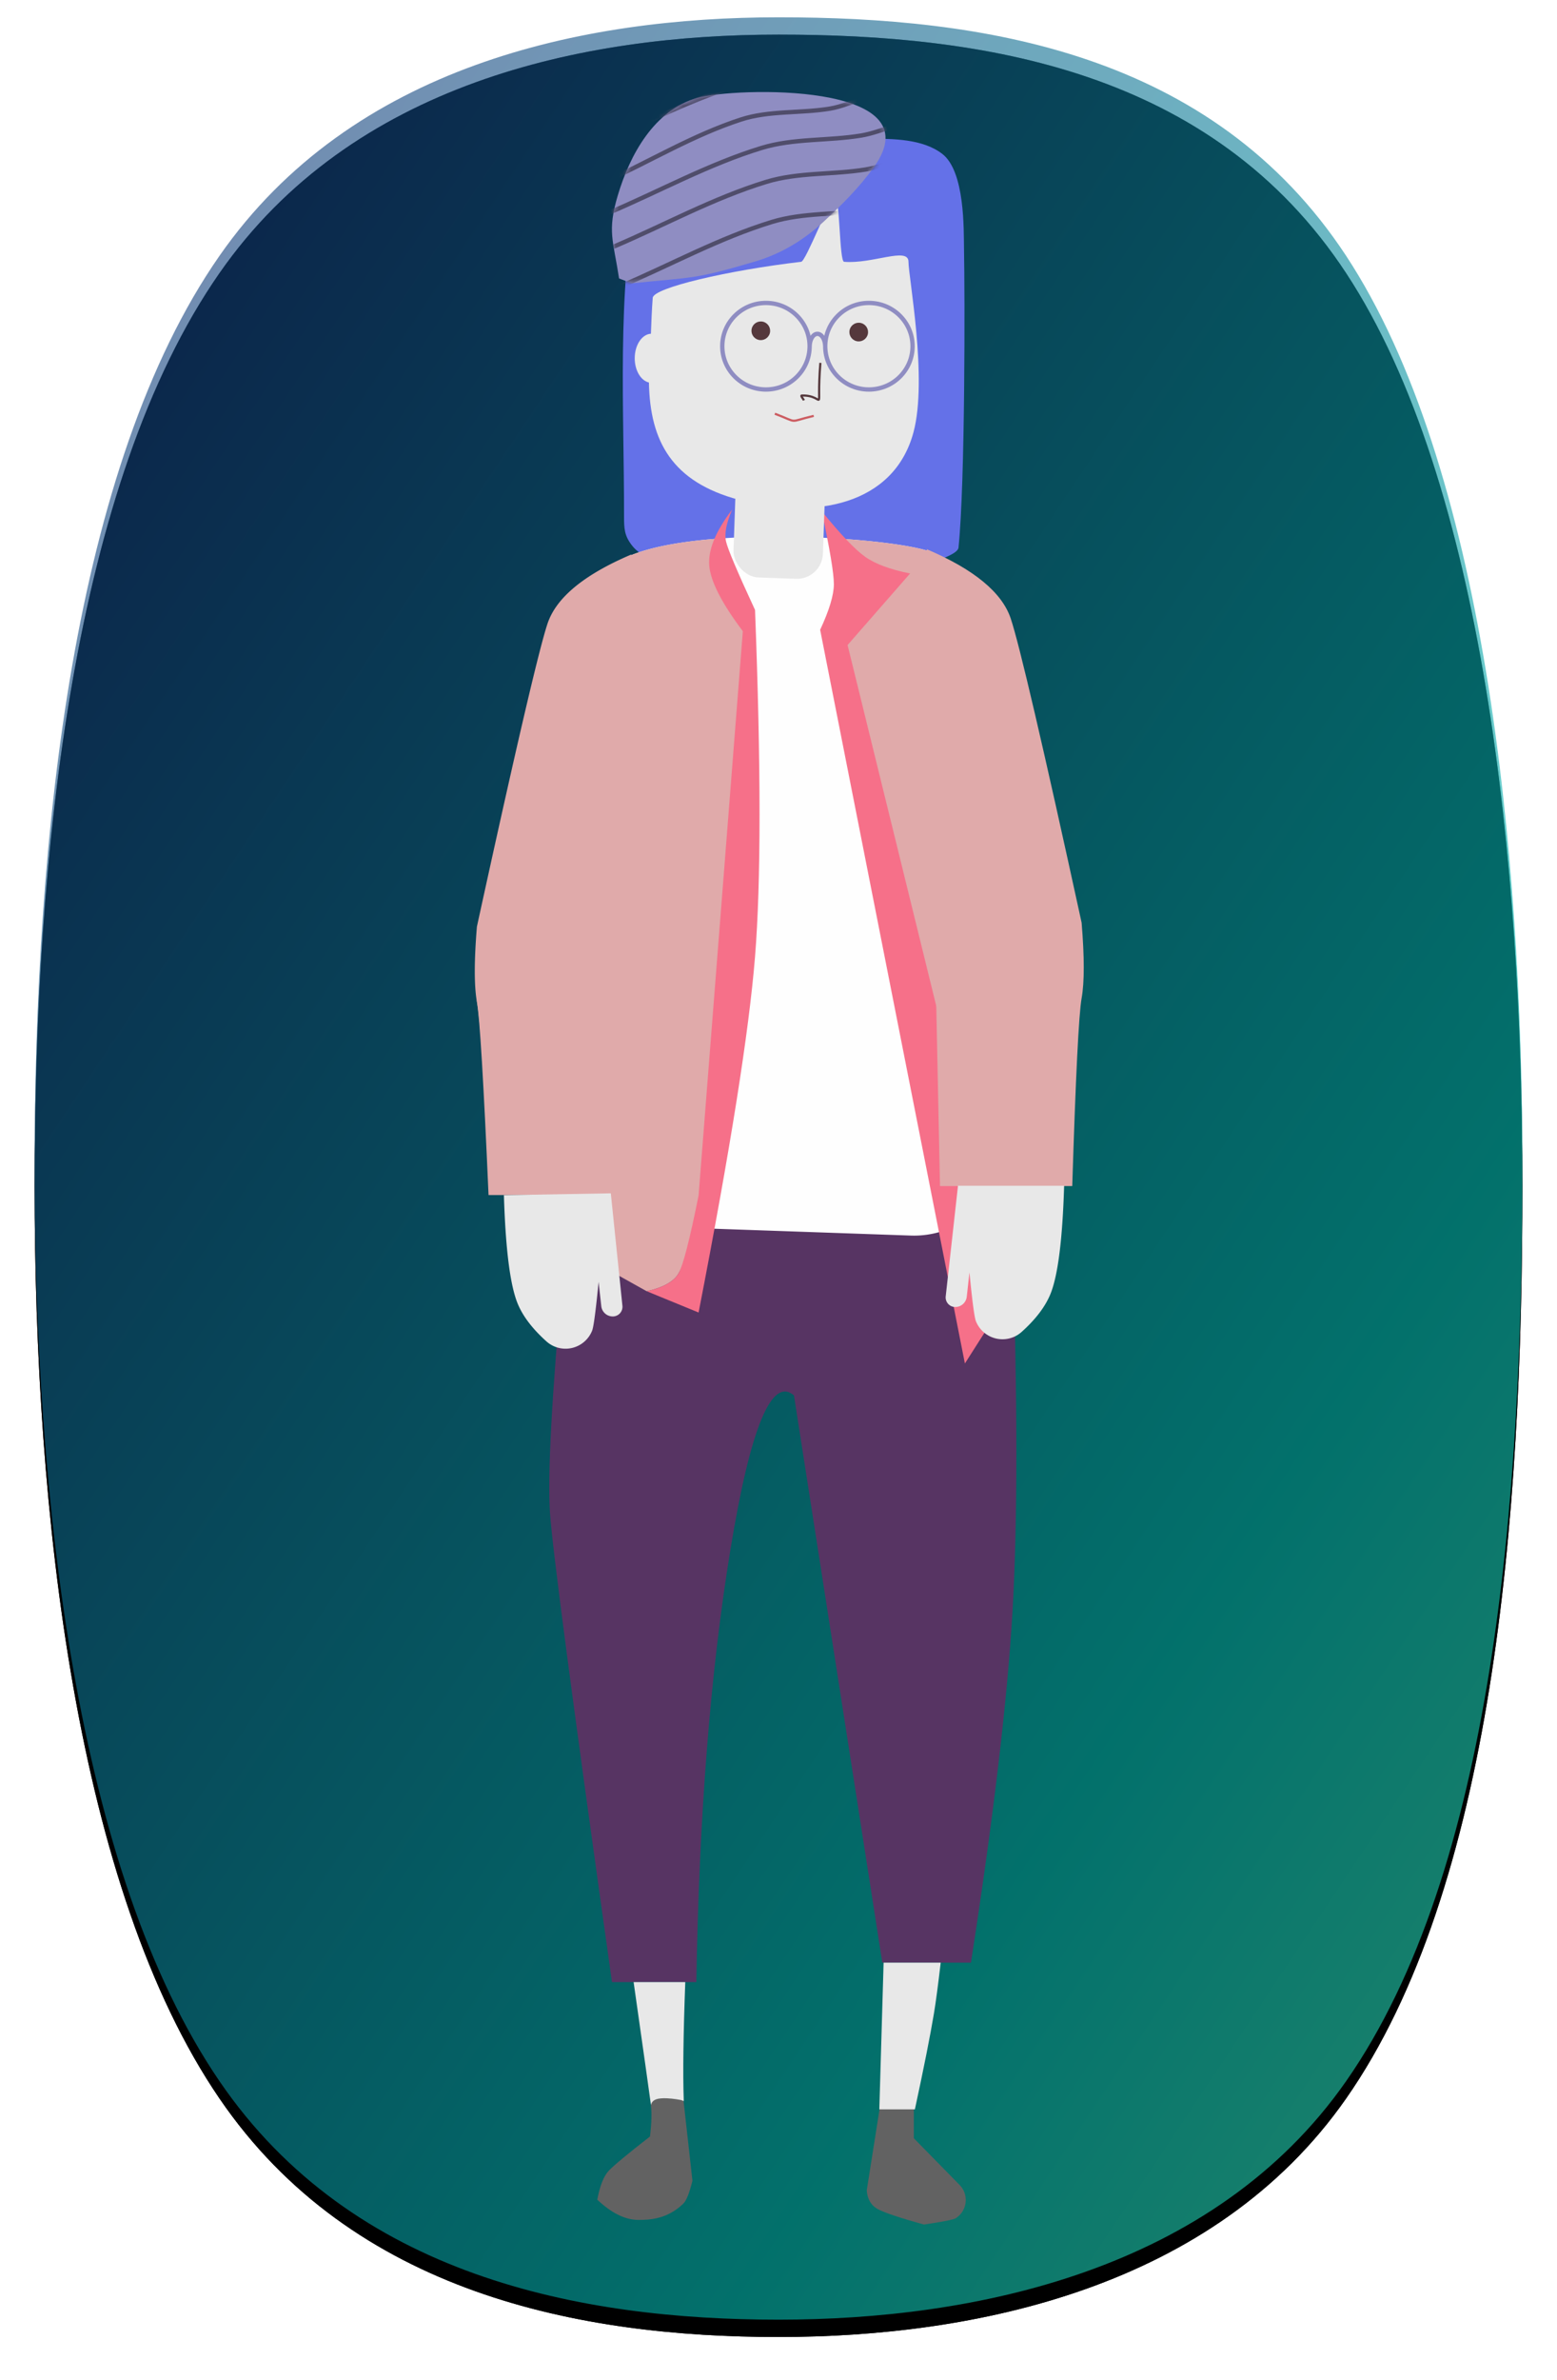 <svg viewBox="0 0 360 550" xmlns="http://www.w3.org/2000/svg" xmlns:xlink="http://www.w3.org/1999/xlink">
  <defs>
    <path d="M172 532c45.1 0 100.562-11.185 131.237-55.104C337.173 428.308 344 343.162 344 266c0-74.28-9.018-162.638-40.763-210.896C272.198 7.918 218.963 0 172 0 126.826 0 73.443 11.054 42.751 55.104 8.904 103.682 0 188.954 0 266c0 76.097 9.63 162.412 42.751 210.896C73.571 522.012 126.213 532 172 532z" id="path-1"/>
    <filter x="-4.1%" y="-1.9%" width="108.1%" height="105.3%" filterUnits="objectBoundingBox" id="filter-2">
      <feOffset dy="4" in="SourceAlpha" result="shadowOffsetOuter1"/>
      <feGaussianBlur stdDeviation="4" in="shadowOffsetOuter1" result="shadowBlurOuter1"/>
      <feComposite in="shadowBlurOuter1" in2="SourceAlpha" operator="out" result="shadowBlurOuter1"/>
      <feColorMatrix values="0 0 0 0 0.047 0 0 0 0 0 0 0 0 0 0.2 0 0 0 0.1 0" in="shadowBlurOuter1"/>
    </filter>
    <linearGradient x1="0%" y1="0%" y2="100%" id="linearGradient-3">
      <stop stop-color="#162B74" offset="0%"/>
      <stop stop-color="#04BCB3" offset="73.779%"/>
      <stop stop-color="#3AE4B6" offset="100%"/>
    </linearGradient>
    <path d="M172 532c45.1 0 100.562-11.185 131.237-55.104C337.173 428.308 344 343.162 344 266c0-74.28-9.018-162.638-40.763-210.896C272.198 7.918 218.963 0 172 0 126.826 0 73.443 11.054 42.751 55.104 8.904 103.682 0 188.954 0 266c0 76.097 9.63 162.412 42.751 210.896C73.571 522.012 126.213 532 172 532z" id="path-4"/>
    <filter x="-4.1%" y="-1.9%" width="108.1%" height="105.3%" filterUnits="objectBoundingBox" id="filter-5">
      <feOffset dy="4" in="SourceAlpha" result="shadowOffsetOuter1"/>
      <feGaussianBlur stdDeviation="4" in="shadowOffsetOuter1" result="shadowBlurOuter1"/>
      <feComposite in="shadowBlurOuter1" in2="SourceAlpha" operator="out" result="shadowBlurOuter1"/>
      <feColorMatrix values="0 0 0 0 0.047 0 0 0 0 0 0 0 0 0 0.2 0 0 0 0.1 0" in="shadowBlurOuter1"/>
    </filter>
    <path d="M2.988 40.482c14.436.537 14.228 1.174 29.02-1.033 6.129-.915 11.71-3.3 16.876-6.871 4.71-3.257 9.342-6.746 13.31-10.908C79.019 4.025 32.66-1.047 23.932.172 13.736 1.596 6.744 10.906 2.616 19.942-.983 27.823.142 30.005.251 38.964l2.737 1.52z" id="path-6"/>
  </defs>
  <g id="App---in-progress" fill="none" fill-rule="evenodd">
    <g id="avatar_2-hotspots" transform="translate(-8 -65)">
      <g id="avatar_2-hoptspots" transform="translate(16 69)">
        <g id="Oval-5">
          <use fill="#000" filter="url(#filter-2)" xlink:href="#path-1"/>
          <use fill-opacity=".5" fill="#FFF" xlink:href="#path-1"/>
        </g>
        <g id="Oval-5">
          <use fill="#000" filter="url(#filter-5)" xlink:href="#path-4"/>
          <use fill-opacity=".6" fill="url(#linearGradient-3)" xlink:href="#path-4"/>
        </g>
        <g id="charachter_3" transform="translate(11 12)">
          <g id="bottom" transform="translate(108 251)">
            <g id="shoes" transform="translate(11.1 217.7)" fill="#626262">
              <path d="M19.919.506L22 19.195c-.693 2.82-1.387 4.572-2.081 5.256-3.756 3.699-8.026 3.796-10.405 3.796-3.04 0-6.21-1.557-9.514-4.672.605-3.237 1.497-5.476 2.676-6.716 1.179-1.241 4.35-3.87 9.513-7.885.367-3.054.437-5.445.21-7.175C12.174.07 14.68-.36 19.92.506z" id="Path-21"/>
              <path d="M65.4 1.8l7.789.539v7.037l10.584 10.792a4.975 4.975 0 0 1-.88 7.68c-.516.33-2.967.818-7.351 1.466-5.449-1.507-8.978-2.68-10.588-3.518-1.61-.84-2.492-2.305-2.646-4.398L65.4 1.799z" id="Path-22"/>
            </g>
            <path d="M11.917.78c0 1.082-5.979 4.046-8.814 12.272-.83 2.41-.83 7.28 0 14.61C.557 55.692-.423 74.004.166 82.597.754 91.189 5.532 127.324 14.5 191H34c.635-38.448 3.262-71.757 7.883-99.93 4.62-28.17 9.517-40.054 14.69-35.648L77 186.5h20.5c5.207-33.606 8.408-60.643 9.603-81.111 1.196-20.468 1.196-48.812 0-85.032-1.878-4.73-3.543-8.043-4.994-9.935-1.451-1.892-4.193-4.327-8.226-7.305C39.239 0 11.917-.78 11.917.779z" id="trousers" fill="#573463"/>
          </g>
          <path d="M126.98 32.147c2.28-13.495 10.225-15.386 23.962-15.822 10.389-.33 20.786-.374 31.18-.285 5.274.045 12.178.006 16.733 3.508 5.299 4.074 4.956 17.627 5.036 21.82.2 10.496.294 54.072-1.273 69.186-.144 1.387-4.491 2.8-4.942 2.925-6.805 1.874-8.664 2.033-15.664 2.24-20.2.602-22.526.273-45.859-1.344-3.125-.217-7.105-1.84-9.026-4.331-1.755-2.276-1.844-3.796-1.84-6.855.035-24.844-1.71-51.045 3.015-75.802" id="hair" fill="#6471E8"/>
          <g id="upper" transform="rotate(15 5.968 441.085)">
            <g id="top" transform="rotate(-15 346.993 45.449)">
              <path d="M106.67 10.427c4.98 4.209 12.74 81.044 16.052 134.828.72 11.69-8.173 21.75-19.863 22.47-.68.042-1.36.051-2.04.027l-65.652-2.282c-8.83-.307-15.741-7.715-15.434-16.546a16 16 0 0 1 .118-1.463c5.7-44.811 8.497-68.436 8.39-70.874-.165-3.782-4.28-57.364 3.598-63.643 13.294-10.593 70.263-6.377 74.831-2.517z" id="shirt" fill="#FEFEFE"/>
              <path d="M106.67 10.427c4.98 4.209 4.603 60.378 7.915 114.162a2.763 2.763 0 0 1-5.422.903c-15.758-57.257-24.237-89.8-25.438-97.626-.521-3.39 1.126-9.635 1.18-11.146.203-5.812-4.127-10.218-1.18-10.035 11.74.73 21.194 2.263 22.945 3.742z" id="Rectangle-5" fill="#E0AAAA"/>
              <path d="M80.21.36c4.36 5.372 7.706 8.886 10.037 10.542 2.33 1.656 5.797 2.945 10.397 3.868L86.194 31.3 123.2 181.816l-9.882 15.494L79.85 27.782c2.115-4.532 3.173-8.049 3.173-10.55 0-2.5-.938-8.125-2.813-16.872z" id="Path-30" fill="#F67089"/>
              <path d="M19.792 147.96H3.179c-1.137-19.154-2.033-30.558-2.688-34.213-.655-3.655-.655-9.447 0-17.375 8.881-40.698 14.325-64.044 16.333-70.037 2.007-5.993 8.451-11.307 19.332-15.942l-.002.147c5.126-2.087 12.564-3.292 20.715-3.868 2.151-.152 2.155 10.706 3.571 13.104 5.207 8.816 2.426 57.577-8.344 146.283-2.35 5.158-3.995 8.605-4.935 10.34-1.042 1.923-3.51 3.329-7.407 4.217l-21.766-12.16.52-4.736a2.862 2.862 0 0 1-.5-1.725c.624-4.904 1.219-9.58 1.784-14.035z" id="Combined-Shape" fill="#E0AAAA"/>
              <path d="M.491 113.747c.655 3.655 1.55 18.535 2.688 44.641h30.468c.264-16.354.264-24.684 0-24.99-21.949-25.471-33.8-23.241-33.156-19.651z" id="Path-16" fill="#E0AAAA"/>
              <path d="M59.506 0c-1.35 3.129-1.82 5.588-1.411 7.38.408 1.79 2.642 7.061 6.701 15.812 1.388 36.153 1.388 62.858 0 80.118-1.387 17.259-5.737 44.667-13.05 82.225l-11.992-4.919c3.896-.888 6.365-2.294 7.407-4.217 1.042-1.923 2.57-7.897 4.585-17.92L61.975 28.11c-4.855-6.451-7.442-11.488-7.76-15.11C53.897 9.38 55.661 5.047 59.505 0z" id="Path-31" fill="#F67089"/>
              <path d="M104.512 9.169c10.92 4.652 17.389 9.985 19.403 16 2.015 6.016 7.48 29.447 16.393 70.295.657 7.958.657 13.77 0 17.44-.657 3.668-1.379 18.14-2.165 43.416h-30.58L104.512 9.17z" id="Path-16" fill="#E0AAAA"/>
            </g>
            <g id="body" transform="translate(26.443)" fill="#E8E8E8">
              <g id="legs" transform="translate(96.698 386.903)">
                <path d="M15.868 21.581c-.45 12.057-.568 21.127-.355 27.209 0 .545.027.156-.792.005-1.087-.2-2.864-.46-4.317-.36-1.22.085-2.198.39-2.475 1.524-.222-1.731-1.557-11.19-4.005-28.378h11.944z" id="Path-21" transform="rotate(-15 9.896 35.77)"/>
                <path d="M59.302 2.146l-.99 33.898h8.224c2.085-9.66 3.553-17.047 4.405-22.162.439-2.636.958-6.547 1.559-11.736H59.302z" id="Path-22" transform="rotate(-15 65.406 19.095)"/>
              </g>
              <g id="head">
                <rect id="Combined-Shape" transform="rotate(-13 42.59 76.896)" x="32.246" y="64.931" width="20.686" height="23.93" rx="6"/>
                <path d="M4.913 52.577c-1.91.07-3.893-1.828-4.625-4.562-.791-2.952.169-5.79 2.148-6.444-.574-2.53-1.199-5.224-1.744-8.127-.431-2.295 15.26-10.664 30.996-16.92 1.047-.416 2.637-16.008 3.68-16.403 1.125-.427 4.807 14.03 5.907 13.834C47.751 12.8 54.74 6.675 55.656 10.1c.918 3.425 11.314 24.935 11.314 37.739 0 17.428-16.79 25.532-34.997 25.532-15.891 0-23.303-7.67-27.06-20.794z" id="Combined-Shape"/>
              </g>
              <g id="hands" transform="translate(20.507 206.93)">
                <path d="M31.975 31.302c-.163 12.62-1.1 21.045-2.81 25.272-1.166 2.884-3.31 5.776-6.43 8.675a6.616 6.616 0 0 1-10.614-2.31c-.362-.874-.924-4.618-1.685-11.232l-.524 5.625a2.672 2.672 0 0 1-2.66 2.424 2.235 2.235 0 0 1-2.228-2.426l2.228-26.028h24.723z" id="Path-18" transform="scale(-1 1) rotate(16 0 -82.443)"/>
                <path d="M129.89 2.804c-.163 12.62-1.1 21.045-2.81 25.272-1.166 2.884-3.31 5.776-6.43 8.675a6.616 6.616 0 0 1-10.614-2.31c-.363-.874-.925-4.618-1.686-11.232l-.523 5.625a2.672 2.672 0 0 1-2.66 2.424h-.001a2.218 2.218 0 0 1-2.208-2.424l2.394-25.601 24.538-.429z" id="Path-18" transform="rotate(-14 116.419 20.662)"/>
              </g>
            </g>
            <g id="face" transform="translate(51.087 26.608)">
              <path d="M17.381 11.326c2.314 12.538 3.345 6.778-2.172 8.389-.392.114.492.64.739.96" id="Path-2" stroke="#55383C" stroke-width=".5"/>
              <path d="M19.068 23.551c-5.62 3.034-2.673 2.464-8.815 1.849" id="Path-3" stroke="#CC5C61" stroke-width=".5"/>
              <ellipse class="eye" fill="#55383C" cx="24.104" cy="2.157" rx="2.159" ry="2.157"/>
              <ellipse class="eye" fill="#55383C" cx="2.159" cy="7.731" rx="2.159" ry="2.157"/>
            </g>
          </g>
          <path d="M158.098 74C152.521 74 148 69.523 148 64s4.521-10 10.098-10c5.578 0 10.099 4.477 10.099 10s-4.521 10-10.099 10zm10.1-10c.028-1.586.824-2.857 1.802-2.857.978 0 1.774 1.271 1.802 2.857m10.1 10c-5.578 0-10.099-4.477-10.099-10s4.521-10 10.099-10C187.479 54 192 58.477 192 64s-4.521 10-10.098 10z" id="glasses" stroke="#8F8DC2"/>
          <g id="hat" transform="rotate(-8 129.252 -842.19)">
            <mask id="mask-7" fill="#fff">
              <use xlink:href="#path-6"/>
            </mask>
            <use id="Mask" fill="#8F8DC2" xlink:href="#path-6"/>
            <path d="M0 16.449c11.079-3.308 21.864-7.913 33.237-9.925 6.836-1.21 13.874.546 20.81.363 2.43-.064 4.809-.735 7.214-1.103M0 23.612c12.352-3.308 24.377-7.913 37.057-9.925 7.622-1.209 15.47.547 23.201.363 2.71-.064 5.363-.735 8.044-1.103M0 31.524c12.352-3.308 24.377-7.912 37.057-9.924 7.622-1.21 15.47.546 23.201.363 2.71-.064 5.363-.736 8.044-1.103M0 40.875c12.352-3.308 24.377-7.912 37.057-9.924 7.622-1.21 15.47.546 23.201.363 2.71-.065 5.363-.736 8.044-1.103M-3.52 8.507C8.831 5.199 20.855.594 33.535-1.418c7.622-1.21 15.47.546 23.202.363 2.71-.064 5.362-.735 8.043-1.103" id="Path-7" stroke="#504D6B" mask="url(#mask-7)"/>
          </g>
        </g>
        <g id="hot_spots" transform="translate(106 1)" fill="#5594CF" fill-opacity=".4" opacity="0">
          <ellipse id="feet-hotspot" cx="114.423" cy="487.409" rx="17.423" ry="17.409"/>
          <ellipse id="legs-hotspot" cx="78.192" cy="351.667" rx="17.423" ry="17.409"/>
          <ellipse id="hands-hotspot" cx="136.423" cy="272.409" rx="17.423" ry="17.409"/>
          <ellipse id="belly-hotspot" cx="71.423" cy="231.409" rx="17.423" ry="17.409"/>
          <ellipse id="arms-hotspot" cx="143.423" cy="186.409" rx="17.423" ry="17.409"/>
          <ellipse id="chest-hotspot" cx="88.423" cy="161.409" rx="17.423" ry="17.409"/>
          <ellipse id="shoulders-hotspot" cx="17.423" cy="120.409" rx="17.423" ry="17.409"/>
          <ellipse id="face-hotspot" cx="119.423" cy="80.409" rx="17.423" ry="17.409"/>
          <ellipse id="head-hotspot" cx="61.423" cy="17.409" rx="17.423" ry="17.409"/>
        </g>
      </g>
    </g>
  </g>
</svg>
